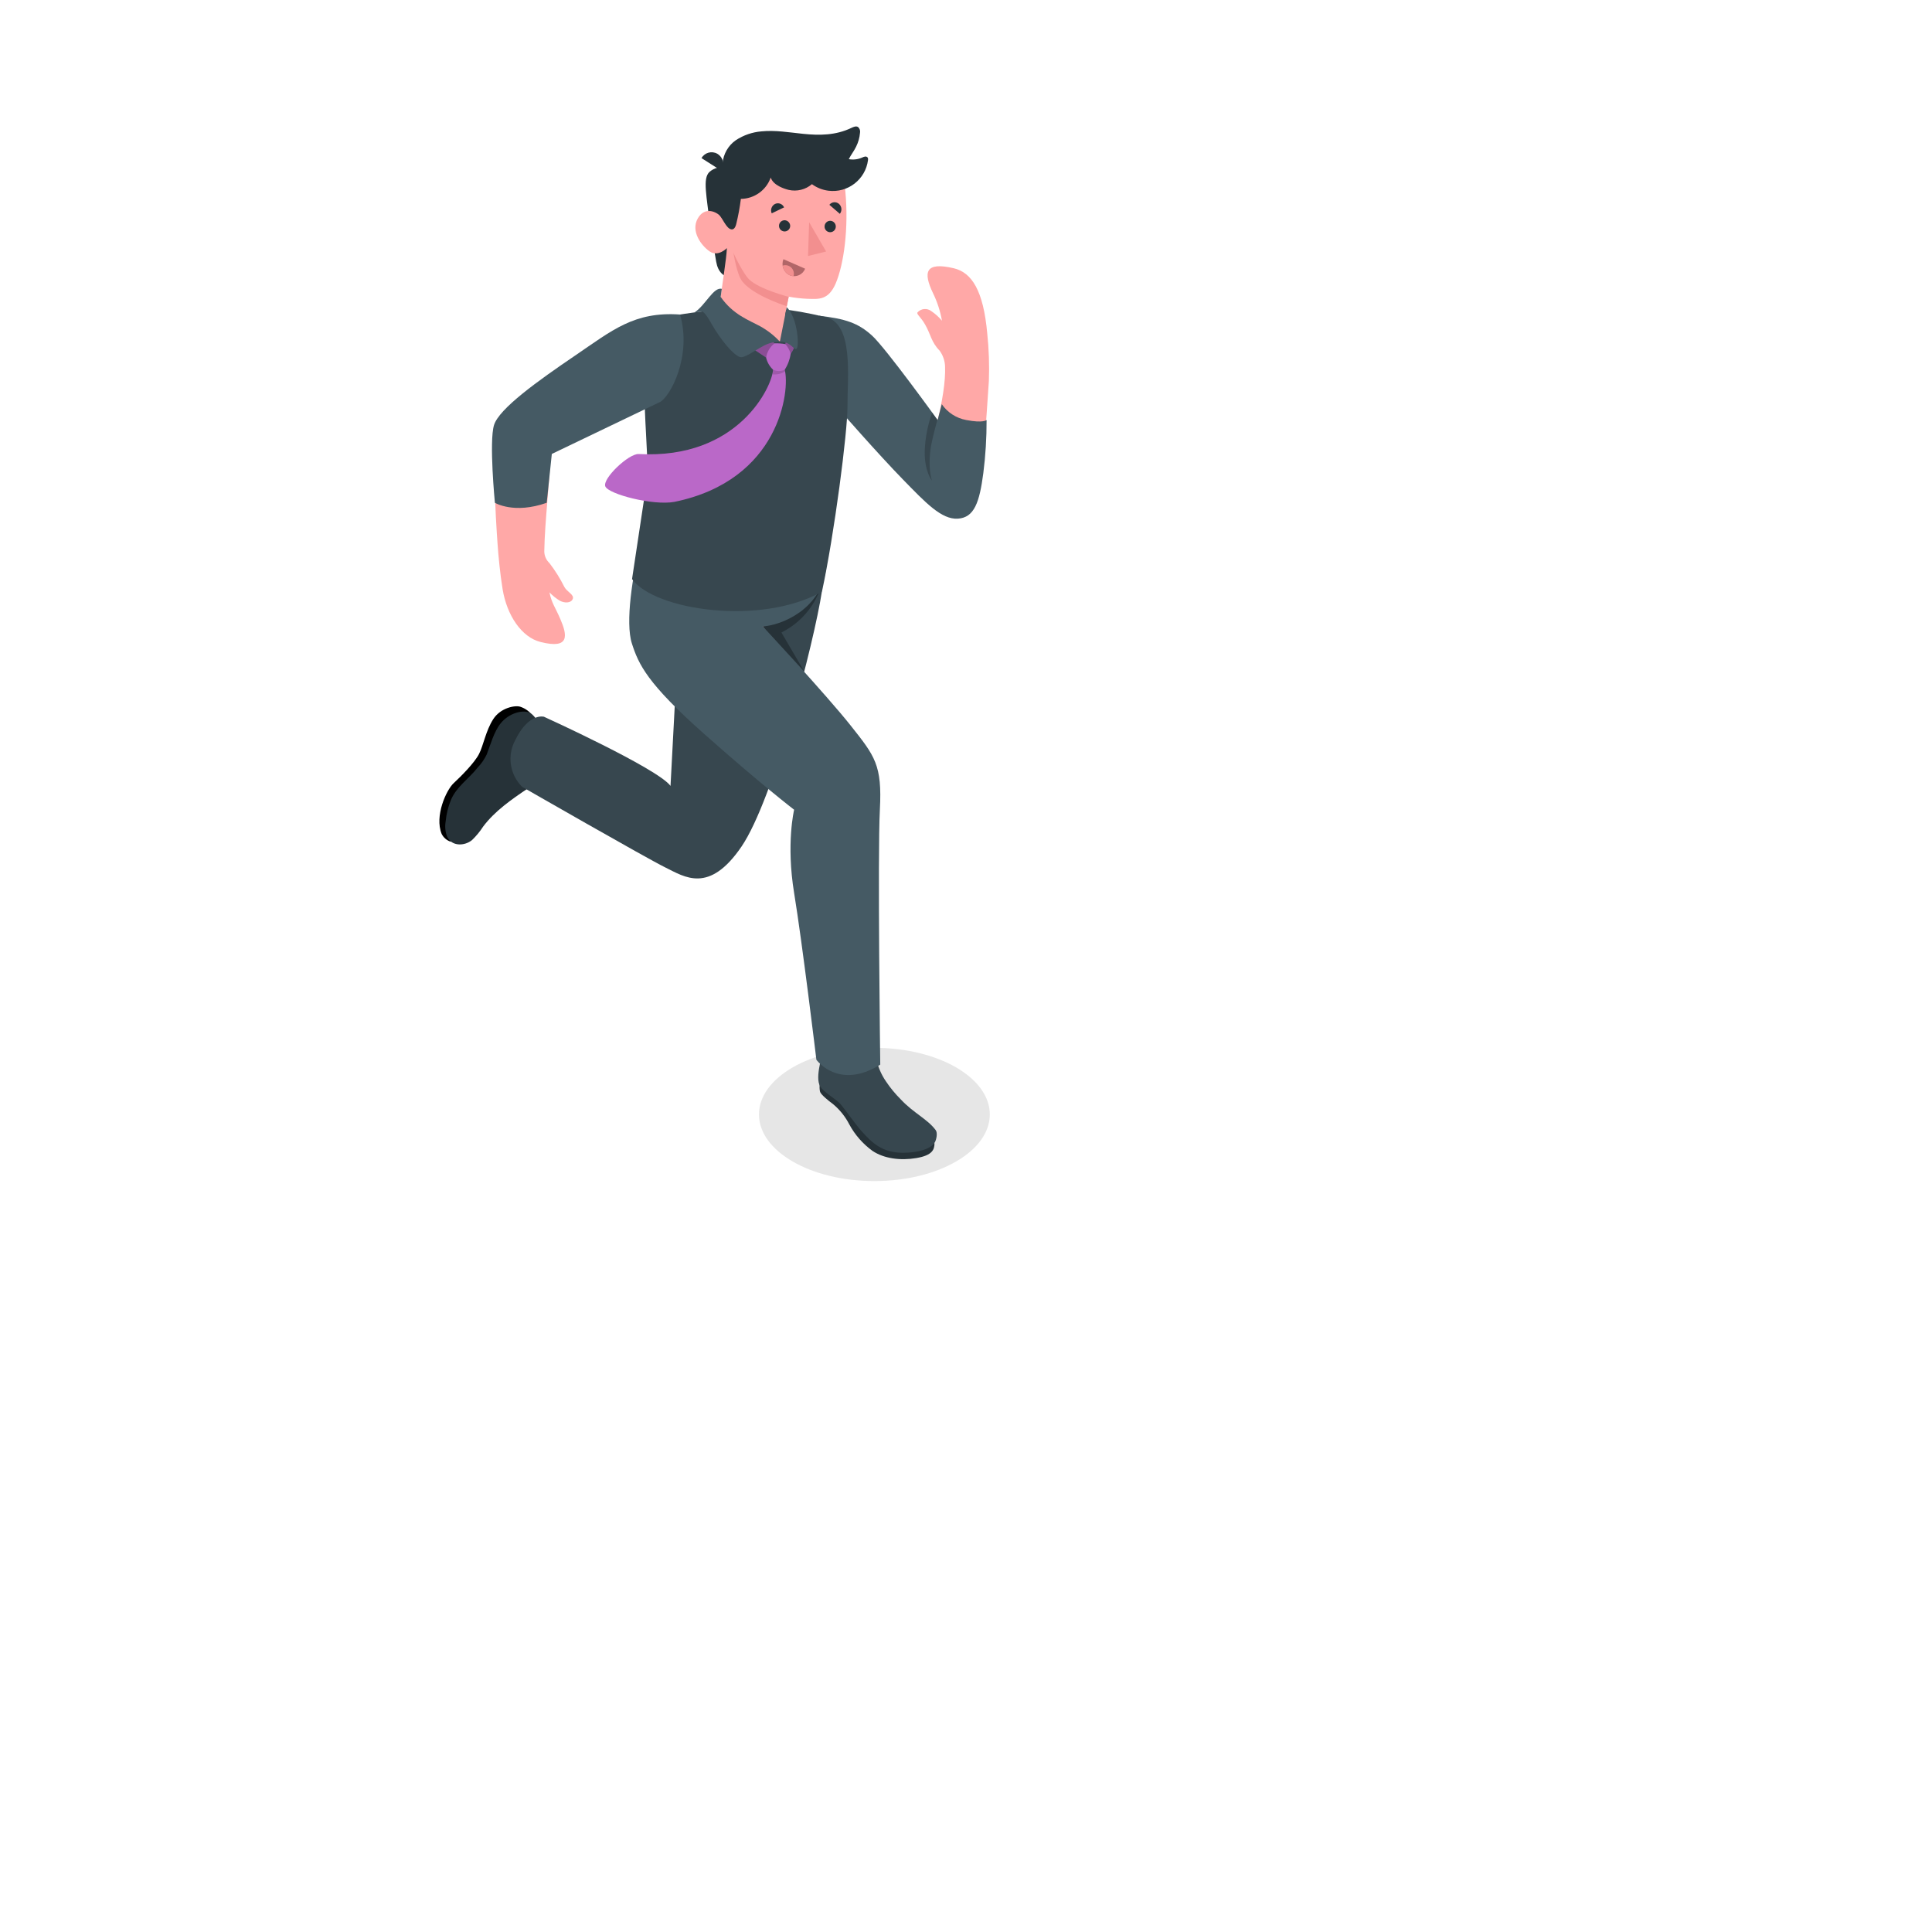 <svg viewBox="0 0 500 500" xmlns="http://www.w3.org/2000/svg" xmlns:xlink="http://www.w3.org/1999/xlink" overflow="hidden"><g id="freepik--Character--inject-179"><g id="freepik--character--inject-179"><ellipse cx="226.29" cy="288.42" rx="29.87" ry="17.24" id="freepik--shadow--inject-179" opacity="0.1"/><path d="M137.93 185.32C137.118 184.185 135.966 183.337 134.64 182.9 133.33 182.47 129.56 183.14 127.64 186.13 125.72 189.12 125.13 192.85 123.97 195.13 122.81 197.41 119.31 200.92 117.41 202.68 115.51 204.44 112.41 211.19 114.3 215.82 114.775 216.766 115.606 217.485 116.61 217.82Z"/><path d="M136.8 184.34C134.86 183.72 131.64 184.68 129.61 187.15 127.85 189.29 126.93 192.76 125.96 195.26 125.357 196.511 124.561 197.658 123.6 198.66 121.34 201.56 118.18 203.54 116.7 207.02 115.978 208.787 115.52 210.65 115.34 212.55 115.099 213.893 115.23 215.276 115.72 216.55 116.9 219.09 120.24 218.99 122.16 217.41 123.256 216.356 124.226 215.178 125.05 213.9 128.05 209.9 132.37 206.9 136.56 204.08 137.7 203.3 138.97 202.59 140.04 201.71 140.59 201.26 140.54 200.66 140.61 200 141 196.45 141.26 192.89 141.54 189.33 140.31 189 138.74 185 136.8 184.34Z" fill="#263238"/><path d="M177.08 141 174.89 206.45C173.38 203.12 166.41 200.23 160.65 198.24 156.95 196.97 150.65 193.6 146.48 191.96L146.48 191.96 139.75 188.37C138.353 188.599 137.052 189.232 136.01 190.19 134.63 191.38 132.11 195.73 133.94 197.04 134.52 197.358 134.877 197.969 134.87 198.63 135.99 197.98 137.87 198.83 139.05 199.63 139.501 199.921 139.831 200.365 139.98 200.88 139.98 200.88 163.39 216.75 171.14 221.93 180.67 228.31 185.93 225.65 189.52 220.93 193.11 216.21 199.52 200.2 203.82 187.33 208.12 174.46 211.31 155.82 213.76 145.33Z" fill="#FFA8A7"/><path d="M212.7 153.11C210.7 166.11 200.26 206.83 191.89 219.11 183.52 231.39 177.2 226.96 172.21 224.51 167.22 222.06 135.12 203.63 135.12 203.63 131.938 200.467 131.199 195.594 133.3 191.63 136.8 184.38 140.77 185.49 140.77 185.49 140.77 185.49 170.21 198.87 173.53 203.39L176.44 148.39Z" fill="#37474F"/><path d="M197.39 162.15 208.09 173.69 202.23 163.69C207.038 161.287 210.706 157.088 212.44 152 212.44 152 205 161.06 197.39 162.15Z" fill="#263238"/><path d="M224.92 267C225.28 255.42 226.05 220.61 226.18 211.82 226.31 202.04 227.45 198.82 218.38 187.82 208.38 175.74 197.38 162.17 197.38 162.17L213.74 147.38 167.18 141.6C165.37 148.82 163.66 151.41 163.54 159.75 163.46 165.57 162.74 172.67 185.68 191.45 198.33 201.78 208 208.64 208 208.64 208 208.64 205.15 213.78 205.32 223.23 205.49 232.68 212.38 263.79 213.04 272.1 213.04 272.46 213.04 272.8 213.04 273.05 213.04 273.46 213.33 273.63 213.6 273.9 214.75 275.05 215.6 277.21 216.5 278.55 217.347 279.797 218.773 280.525 220.28 280.48 221.782 280.386 223.175 279.659 224.11 278.48 224.688 277.772 225.104 276.946 225.33 276.06 225.458 275.621 225.532 275.167 225.55 274.71 225.481 274.236 225.378 273.768 225.24 273.31 224.953 271.22 224.846 269.109 224.92 267Z" fill="#FFA8A7"/><path d="M212.59 279.81C211.99 279.95 212.02 281.94 212.26 282.61 212.5 283.28 214.2 284.73 215.59 285.74 217.334 287.191 218.766 288.981 219.8 291 221.262 293.703 223.313 296.044 225.8 297.85 228.8 299.85 233.03 300.4 237.13 299.71 241.44 298.99 241.82 297.4 241.85 295.88Z" fill="#263238"/><path d="M225.29 273.46C225.6 273.46 225.9 273.46 226.21 273.4 226.446 273.34 226.685 273.483 226.745 273.719 226.76 273.781 226.762 273.847 226.75 273.91 227.188 276.022 228.037 278.027 229.25 279.81 230.39 281.521 231.7 283.113 233.16 284.56 236.41 288.05 240.07 289.64 242.16 292.48 242.71 293.21 242.32 294.96 241.95 295.6 240.95 297.39 237.5 298.34 233.66 298.34 228.24 298.34 225.59 295.63 223.06 292.84 221.28 290.84 218.89 287.38 217.61 285.84 216.33 284.3 212.8 282.59 212.06 280.76 211.47 279.22 211.86 276.98 212.25 275.05 212.62 273.29 212.44 271.52 213.05 271.65 213.015 271.905 213.015 272.165 213.05 272.42 213.15 272.65 213.44 272.83 213.61 273.01 214.298 273.91 215.04 274.768 215.83 275.58 216.286 275.984 216.871 276.214 217.48 276.23 218.109 276.214 218.667 275.819 218.89 275.23 219.13 274.57 219.12 274.52 219.72 274.33 220.28 274.177 220.847 274.054 221.42 273.96 222.7 273.721 223.992 273.554 225.29 273.46Z" fill="#37474F"/><path d="M165.86 140.22C163.67 148.91 161.79 161.11 163.53 166.53 165.27 171.95 167.47 176.83 182.16 189.87 196.85 202.91 205.52 209.56 205.52 209.56 205.52 209.56 203.41 218.28 205.52 231.12 207.63 243.96 211.28 274.26 211.28 274.26 211.28 274.26 217.01 282.26 227.81 275.52 227.81 275.52 227.1 221.07 227.71 209.52 228.32 197.97 226.43 195.69 220.17 187.79 213.91 179.89 197.39 162.11 197.39 162.11 202.23 161.84 212.39 157.72 213.75 147.32Z" fill="#455A64"/><path d="M255.5 86.31C254.5 75.19 251.5 70.54 246.86 69.43 239.42 67.67 238.86 70.43 241.47 75.89 242.569 78.14 243.346 80.534 243.78 83 242.974 82.042 242.038 81.2 241 80.5 239.905 79.679 238.364 79.831 237.45 80.85 237.12 81.32 238.34 82.05 239.45 84.05 240.91 86.6 240.97 88.49 243.19 90.77 244.033 91.94 244.516 93.33 244.58 94.77 244.75 98.77 243.81 104.17 242.51 109.38 238.63 103.88 234.32 98.3 231.07 93.92 225.07 85.92 222.25 83.4 213.36 82.01L216.36 101.85C216.36 101.85 238.76 131.56 245.01 133.33 247.67 134.08 249.75 133.61 251.01 132.22L251.01 132.22 251.07 132.16 251.14 132.07C253.01 129.93 254.14 123.4 254.79 114.12L254.79 114.12C255.21 109.48 255.53 104.23 255.92 98.59 256.07 94.492 255.929 90.388 255.5 86.31Z" fill="#FFA8A7"/><path d="M212 81.71C218.88 82.52 222.09 83.6 225.66 86.83 229.23 90.06 242.66 108.7 242.66 108.7L243.73 104.6C245.209 106.756 247.488 108.231 250.06 108.7 254.48 109.56 255.33 108.7 255.33 108.7 255.344 113.304 255.06 117.903 254.48 122.47 253.48 130.02 252.15 133.95 247.9 134.23 243.65 134.51 239.47 130.02 233.69 124.1 227.25 117.5 217.09 105.87 217.09 105.87Z" fill="#455A64"/><path d="M242.58 108.7C242.58 108.7 241.52 112.52 241.05 114.9 240.73 116.49 240.11 120.85 241.18 124.37 241.18 124.37 239.18 121.96 239.32 116.61 239.451 113.271 240.096 109.973 241.23 106.83Z" fill="#37474F"/><path d="M219.33 105.06C219.28 97.59 221.02 83.81 213.68 82.06 203.56 79.7 199.8 79.7 193.3 79.7 186.149 79.958 179.029 80.76 172 82.1 168.45 82.48 166.79 87.58 166.79 100.1 166.79 109.6 167.58 114.86 167.57 123.34L163.57 149.87C169.38 157.93 196.86 162.04 212.72 153.13 215.92 138.27 219.37 111.73 219.33 105.06Z" fill="#37474F"/><path d="M183.41 56.32 185.35 67.74C185.82 70.39 187.22 71.82 189.91 72.02L193.5 72.28 194.73 55.36Z" fill="#263238"/><path d="M187.83 43.33C186.333 43.052 184.79 43.472 183.64 44.47 181.75 46.14 182.92 50.72 183.75 58.47L188.09 58.26Z" fill="#263238"/><path d="M189.3 58.34C188.45 58.76 187.42 57.13 186.5 56.02 185.58 54.91 182.44 53.25 180.58 56.54 178.72 59.83 181.45 63.54 183.65 65.06 185.85 66.58 188.12 64.21 188.12 64.21 187.96 67.39 187.05 72.28 186.07 80.33 189.01 85.93 197.2 86.16 201.83 88.42 203.41 86.454 203.926 83.838 203.21 81.42L204.13 76.78C205.712 77.073 207.313 77.257 208.92 77.33 211.82 77.4 214.37 77.79 216.29 73.33 218.39 68.39 219.68 59.02 218.77 49.51 217.6 37.31 203.29 36.38 195.32 40.62 187.35 44.86 189.3 58.34 189.3 58.34Z" fill="#FFA8A7"/><path d="M187 42.28C187.192 39.866 188.454 37.665 190.44 36.28 192.419 34.98 194.691 34.197 197.05 34 200.62 33.64 204.21 34.26 207.79 34.63 212.13 35.08 216.32 35.03 220.34 33.1 220.89 32.84 221.55 32.55 222.06 32.87 222.49 33.244 222.685 33.822 222.57 34.38 222.464 35.619 222.125 36.827 221.57 37.94 221.03 39.08 220.22 40.07 219.67 41.19 220.828 41.396 222.021 41.257 223.1 40.79 223.337 40.66 223.594 40.569 223.86 40.52 224.131 40.467 224.408 40.577 224.57 40.8 224.661 40.997 224.686 41.218 224.64 41.43 223.994 46.453 219.398 50.001 214.375 49.355 212.839 49.157 211.379 48.574 210.13 47.66 208.476 49.074 206.253 49.626 204.13 49.15 203.21 48.93 200.13 48.04 199.46 45.95 198.301 49.228 195.217 51.434 191.74 51.47 191.465 53.669 191.061 55.849 190.53 58 190.28 59 189.74 59.79 188.73 59.14 187.89 58.59 186.92 56.61 186.32 55.79 186.14 55.54 186.11 55.14 186.05 53.99 185.988 51.651 186.105 49.311 186.4 46.99 186.56 45.41 186.74 43.84 187 42.28Z" fill="#263238"/><path d="M186.75 44.22 181.55 40.92C182.369 39.48 184.2 38.976 185.641 39.795 185.678 39.816 185.714 39.837 185.75 39.86 187.199 40.81 187.64 42.734 186.75 44.22Z" fill="#263238"/><path d="M192.12 72.85C190.6 70.92 189.83 65.4 189.83 65.4 190.16 66.4 192.49 70.94 193.83 72.28 196.46 74.85 204.1 76.82 204.1 76.82L203.61 79.24C201.87 78.71 194.75 76.18 192.12 72.85Z" fill="#F28F8F"/><path d="M204.5 58.56C204.438 59.358 203.741 59.956 202.942 59.894 202.144 59.832 201.547 59.135 201.609 58.336 201.669 57.552 202.344 56.959 203.13 57 203.933 57.064 204.54 57.755 204.5 58.56Z" fill="#263238"/><path d="M202.92 53.67 199.72 55.21C199.313 54.3 199.692 53.231 200.58 52.78 201.45 52.371 202.486 52.745 202.895 53.614 202.904 53.633 202.912 53.651 202.92 53.67Z" fill="#263238"/><path d="M202.76 67.08 208.36 69.54C207.769 71.088 206.035 71.863 204.487 71.272 204.444 71.255 204.402 71.238 204.36 71.22 202.805 70.49 202.1 68.666 202.76 67.08Z" fill="#B16668"/><path d="M203.23 68.62C203.002 68.623 202.775 68.664 202.56 68.74 202.687 69.827 203.374 70.768 204.37 71.22 204.686 71.359 205.025 71.437 205.37 71.45 205.436 71.243 205.467 71.027 205.46 70.81 205.438 69.594 204.446 68.62 203.23 68.62Z" fill="#F28F8F"/><path d="M217.35 55.34 214.64 53C215.226 52.252 216.307 52.12 217.055 52.706 217.077 52.724 217.099 52.742 217.12 52.76 217.876 53.419 217.978 54.557 217.35 55.34Z" fill="#263238"/><path d="M216.3 58.73C216.253 59.531 215.566 60.142 214.765 60.095 213.964 60.048 213.353 59.361 213.4 58.56 213.427 57.749 214.107 57.113 214.918 57.14 214.922 57.14 214.926 57.14 214.93 57.14 215.745 57.198 216.359 57.907 216.301 58.722 216.3 58.725 216.3 58.727 216.3 58.73Z" fill="#263238"/><path d="M209.4 57.51 209.12 66.25 213.8 65.09 209.4 57.51Z" fill="#F28F8F"/><path d="M145 160.18C143.7 157.13 142.79 156.18 142.2 153.3 143.005 154.148 143.919 154.885 144.92 155.49 146.15 156.12 147.8 156.11 148.23 155 148.66 153.89 146.77 153.21 146.07 151.93 144.984 149.743 143.688 147.666 142.2 145.73 141.366 144.952 140.883 143.87 140.86 142.73 141 134.56 142.22 125.73 142.46 117.4 148.46 113.14 162.02 107.4 167.46 103.94 169.056 103.165 170.512 102.131 171.77 100.88 174.03 98.45 175.21 92.52 175.54 87.31 175.81 83.21 174.9 81.63 174.9 81.63 171.779 81.374 168.64 81.843 165.73 83 163.39 84 158.49 86.58 148.73 92.66 141.55 97.02 135.028 102.38 129.36 108.58 126.83 111.48 128.36 135.17 128.77 140.78 128.98 143.83 129.42 148.51 130.08 152.52 131.2 159.29 135.01 164.93 139.88 166.14 147.6 168.11 146.79 164.32 145 160.18Z" fill="#FFA8A7"/><path d="M176 81.4C164.11 80.58 158.45 85.49 148.85 92.01 139.25 98.53 129.16 105.74 127.85 110.01 126.54 114.28 128.08 130.12 128.08 130.12 128.08 130.12 133 133.12 141.49 130.12L142.81 117.48 170.81 104.04C173.44 102.66 179.11 92.24 176 81.4Z" fill="#455A64"/><path d="M204.63 91.54C205.345 90.593 205.779 89.463 205.88 88.28L203.88 86.13 203.26 89.06Z" fill="#BA68C8"/><path d="M204.63 91.54C205.345 90.593 205.779 89.463 205.88 88.28L203.88 86.13 203.26 89.06Z" opacity="0.25"/><path d="M200.45 88.86 195.08 84.22 189.85 86.93 198.26 92.53 200.45 88.86Z" fill="#BA68C8"/><path d="M200.45 88.86 195.08 84.22 189.85 86.93 198.26 92.53 200.45 88.86Z" opacity="0.25"/><path d="M186.8 74.76 186.51 76.84C189.77 81.5 193.83 82.84 196.83 84.49 198.691 85.532 200.378 86.858 201.83 88.42 200.334 88.431 198.863 88.813 197.55 89.53 195.16 90.8 192.75 92.69 191.55 92.41 190.35 92.13 187.89 89.73 185.11 85.41 183.99 83.67 183.01 81.49 181.81 80.6L179.71 80.87C182.53 79.08 184.66 74.17 186.8 74.76Z" fill="#455A64"/><path d="M201.83 88.42C204.83 88.42 205.53 90.89 206.19 90.23 206.85 89.57 206.45 82.23 203.6 79.5Z" fill="#455A64"/><path d="M165.29 117.5C191.15 118.94 199.9 99.92 200.07 95.64L203.07 95.64C204.53 100.98 201.82 124.32 174.5 129.89 168.92 130.89 157.5 127.89 156.66 125.89 155.82 123.89 162.71 117.36 165.29 117.5Z" fill="#BA68C8"/><path d="M203.18 96.12C203.18 95.97 203.11 95.82 203.08 95.69L200.08 95.69 200 96.89C201.116 96.992 202.234 96.721 203.18 96.12Z" opacity="0.15"/><path d="M200.45 88.86C201.394 88.823 202.34 88.89 203.27 89.06 203.89 89.784 204.353 90.628 204.63 91.54 204.419 93.019 203.89 94.435 203.08 95.69 202.127 96.124 201.033 96.124 200.08 95.69 199.186 94.852 198.557 93.771 198.27 92.58 198.478 91.101 199.262 89.764 200.45 88.86Z" fill="#BA68C8"/></g></g></svg>